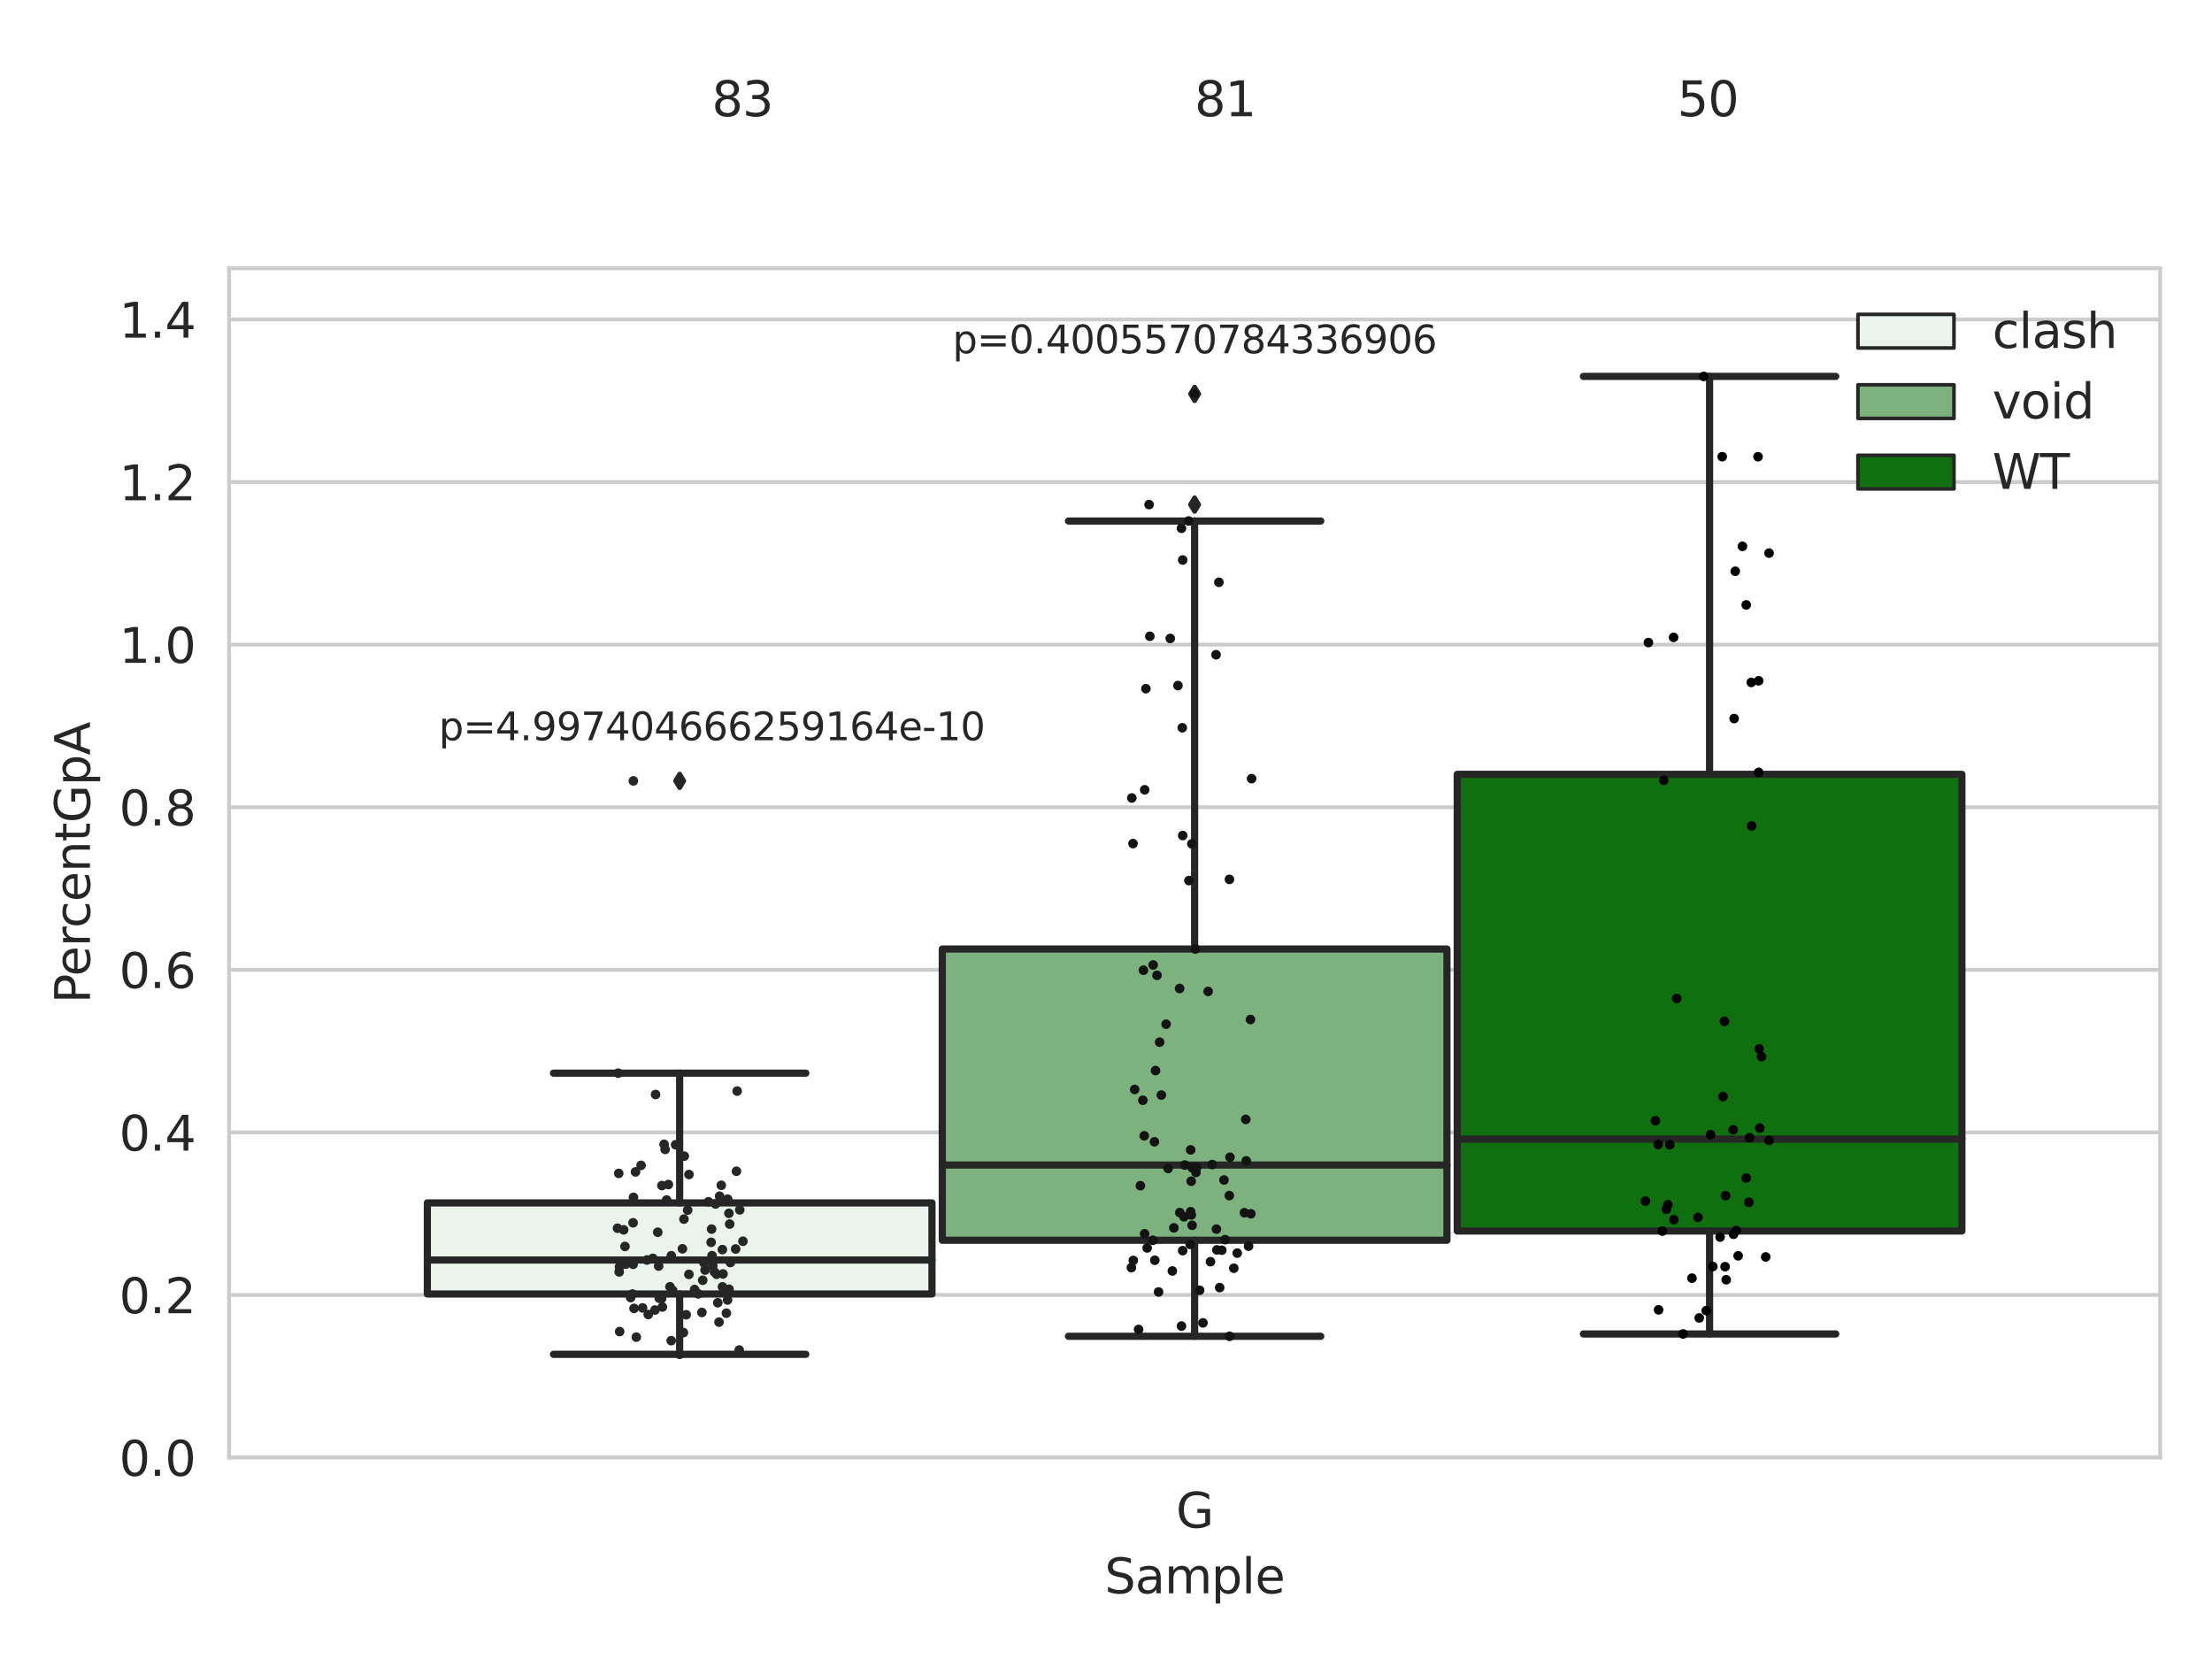 <?xml version="1.0" encoding="utf-8" standalone="no"?>
<!DOCTYPE svg PUBLIC "-//W3C//DTD SVG 1.1//EN"
  "http://www.w3.org/Graphics/SVG/1.1/DTD/svg11.dtd">
<svg xmlns:xlink="http://www.w3.org/1999/xlink" width="460.8pt" height="345.6pt" viewBox="0 0 460.8 345.6" xmlns="http://www.w3.org/2000/svg" version="1.1">
 <defs>
  <style type="text/css">*{stroke-linejoin: round; stroke-linecap: butt}</style>
 </defs>
 <g id="figure_1">
  <g id="patch_1">
   <path d="M 0 345.6 
L 460.8 345.6 
L 460.8 0 
L 0 0 
z
" style="fill: #ffffff"/>
  </g>
  <g id="axes_1">
   <g id="patch_2">
    <path d="M 47.72 303.64 
L 450 303.64 
L 450 55.89 
L 47.72 55.89 
z
" style="fill: #ffffff"/>
   </g>
   <g id="matplotlib.axis_1">
    <g id="xtick_1">
     <g id="text_1">
      <!-- G -->
      <g style="fill: #262626" transform="translate(244.986 318.238)scale(0.1 -0.1)">
       <defs>
        <path id="DejaVuSans-47" d="M 3809 666 
L 3809 1919 
L 2778 1919 
L 2778 2438 
L 4434 2438 
L 4434 434 
Q 4069 175 3628 42 
Q 3188 -91 2688 -91 
Q 1594 -91 976 548 
Q 359 1188 359 2328 
Q 359 3472 976 4111 
Q 1594 4750 2688 4750 
Q 3144 4750 3555 4637 
Q 3966 4525 4313 4306 
L 4313 3634 
Q 3963 3931 3569 4081 
Q 3175 4231 2741 4231 
Q 1884 4231 1454 3753 
Q 1025 3275 1025 2328 
Q 1025 1384 1454 906 
Q 1884 428 2741 428 
Q 3075 428 3337 486 
Q 3600 544 3809 666 
z
" transform="scale(0.016)"/>
       </defs>
       <use xlink:href="#DejaVuSans-47"/>
      </g>
     </g>
    </g>
    <g id="text_2">
     <!-- Sample -->
     <g style="fill: #262626" transform="translate(230.112 331.917)scale(0.1 -0.1)">
      <defs>
       <path id="DejaVuSans-53" d="M 3425 4513 
L 3425 3897 
Q 3066 4069 2747 4153 
Q 2428 4238 2131 4238 
Q 1616 4238 1336 4038 
Q 1056 3838 1056 3469 
Q 1056 3159 1242 3001 
Q 1428 2844 1947 2747 
L 2328 2669 
Q 3034 2534 3370 2195 
Q 3706 1856 3706 1288 
Q 3706 609 3251 259 
Q 2797 -91 1919 -91 
Q 1588 -91 1214 -16 
Q 841 59 441 206 
L 441 856 
Q 825 641 1194 531 
Q 1563 422 1919 422 
Q 2459 422 2753 634 
Q 3047 847 3047 1241 
Q 3047 1584 2836 1778 
Q 2625 1972 2144 2069 
L 1759 2144 
Q 1053 2284 737 2584 
Q 422 2884 422 3419 
Q 422 4038 858 4394 
Q 1294 4750 2059 4750 
Q 2388 4750 2728 4690 
Q 3069 4631 3425 4513 
z
" transform="scale(0.016)"/>
       <path id="DejaVuSans-61" d="M 2194 1759 
Q 1497 1759 1228 1600 
Q 959 1441 959 1056 
Q 959 750 1161 570 
Q 1363 391 1709 391 
Q 2188 391 2477 730 
Q 2766 1069 2766 1631 
L 2766 1759 
L 2194 1759 
z
M 3341 1997 
L 3341 0 
L 2766 0 
L 2766 531 
Q 2569 213 2275 61 
Q 1981 -91 1556 -91 
Q 1019 -91 701 211 
Q 384 513 384 1019 
Q 384 1609 779 1909 
Q 1175 2209 1959 2209 
L 2766 2209 
L 2766 2266 
Q 2766 2663 2505 2880 
Q 2244 3097 1772 3097 
Q 1472 3097 1187 3025 
Q 903 2953 641 2809 
L 641 3341 
Q 956 3463 1253 3523 
Q 1550 3584 1831 3584 
Q 2591 3584 2966 3190 
Q 3341 2797 3341 1997 
z
" transform="scale(0.016)"/>
       <path id="DejaVuSans-6d" d="M 3328 2828 
Q 3544 3216 3844 3400 
Q 4144 3584 4550 3584 
Q 5097 3584 5394 3201 
Q 5691 2819 5691 2113 
L 5691 0 
L 5113 0 
L 5113 2094 
Q 5113 2597 4934 2840 
Q 4756 3084 4391 3084 
Q 3944 3084 3684 2787 
Q 3425 2491 3425 1978 
L 3425 0 
L 2847 0 
L 2847 2094 
Q 2847 2600 2669 2842 
Q 2491 3084 2119 3084 
Q 1678 3084 1418 2786 
Q 1159 2488 1159 1978 
L 1159 0 
L 581 0 
L 581 3500 
L 1159 3500 
L 1159 2956 
Q 1356 3278 1631 3431 
Q 1906 3584 2284 3584 
Q 2666 3584 2933 3390 
Q 3200 3197 3328 2828 
z
" transform="scale(0.016)"/>
       <path id="DejaVuSans-70" d="M 1159 525 
L 1159 -1331 
L 581 -1331 
L 581 3500 
L 1159 3500 
L 1159 2969 
Q 1341 3281 1617 3432 
Q 1894 3584 2278 3584 
Q 2916 3584 3314 3078 
Q 3713 2572 3713 1747 
Q 3713 922 3314 415 
Q 2916 -91 2278 -91 
Q 1894 -91 1617 61 
Q 1341 213 1159 525 
z
M 3116 1747 
Q 3116 2381 2855 2742 
Q 2594 3103 2138 3103 
Q 1681 3103 1420 2742 
Q 1159 2381 1159 1747 
Q 1159 1113 1420 752 
Q 1681 391 2138 391 
Q 2594 391 2855 752 
Q 3116 1113 3116 1747 
z
" transform="scale(0.016)"/>
       <path id="DejaVuSans-6c" d="M 603 4863 
L 1178 4863 
L 1178 0 
L 603 0 
L 603 4863 
z
" transform="scale(0.016)"/>
       <path id="DejaVuSans-65" d="M 3597 1894 
L 3597 1613 
L 953 1613 
Q 991 1019 1311 708 
Q 1631 397 2203 397 
Q 2534 397 2845 478 
Q 3156 559 3463 722 
L 3463 178 
Q 3153 47 2828 -22 
Q 2503 -91 2169 -91 
Q 1331 -91 842 396 
Q 353 884 353 1716 
Q 353 2575 817 3079 
Q 1281 3584 2069 3584 
Q 2775 3584 3186 3129 
Q 3597 2675 3597 1894 
z
M 3022 2063 
Q 3016 2534 2758 2815 
Q 2500 3097 2075 3097 
Q 1594 3097 1305 2825 
Q 1016 2553 972 2059 
L 3022 2063 
z
" transform="scale(0.016)"/>
      </defs>
      <use xlink:href="#DejaVuSans-53"/>
      <use xlink:href="#DejaVuSans-61" x="63.477"/>
      <use xlink:href="#DejaVuSans-6d" x="124.756"/>
      <use xlink:href="#DejaVuSans-70" x="222.168"/>
      <use xlink:href="#DejaVuSans-6c" x="285.645"/>
      <use xlink:href="#DejaVuSans-65" x="313.428"/>
     </g>
    </g>
   </g>
   <g id="matplotlib.axis_2">
    <g id="ytick_1">
     <g id="line2d_1">
      <path d="M 47.72 303.64 
L 450 303.64 
" clip-path="url(#pc6d35a5e98)" style="fill: none; stroke: #cccccc; stroke-width: 0.8; stroke-linecap: round"/>
     </g>
     <g id="text_3">
      <!-- 0.0 -->
      <g style="fill: #262626" transform="translate(24.817 307.439)scale(0.1 -0.1)">
       <defs>
        <path id="DejaVuSans-30" d="M 2034 4250 
Q 1547 4250 1301 3770 
Q 1056 3291 1056 2328 
Q 1056 1369 1301 889 
Q 1547 409 2034 409 
Q 2525 409 2770 889 
Q 3016 1369 3016 2328 
Q 3016 3291 2770 3770 
Q 2525 4250 2034 4250 
z
M 2034 4750 
Q 2819 4750 3233 4129 
Q 3647 3509 3647 2328 
Q 3647 1150 3233 529 
Q 2819 -91 2034 -91 
Q 1250 -91 836 529 
Q 422 1150 422 2328 
Q 422 3509 836 4129 
Q 1250 4750 2034 4750 
z
" transform="scale(0.016)"/>
        <path id="DejaVuSans-2e" d="M 684 794 
L 1344 794 
L 1344 0 
L 684 0 
L 684 794 
z
" transform="scale(0.016)"/>
       </defs>
       <use xlink:href="#DejaVuSans-30"/>
       <use xlink:href="#DejaVuSans-2e" x="63.623"/>
       <use xlink:href="#DejaVuSans-30" x="95.41"/>
      </g>
     </g>
    </g>
    <g id="ytick_2">
     <g id="line2d_2">
      <path d="M 47.72 269.769 
L 450 269.769 
" clip-path="url(#pc6d35a5e98)" style="fill: none; stroke: #cccccc; stroke-width: 0.8; stroke-linecap: round"/>
     </g>
     <g id="text_4">
      <!-- 0.2 -->
      <g style="fill: #262626" transform="translate(24.817 273.568)scale(0.1 -0.1)">
       <defs>
        <path id="DejaVuSans-32" d="M 1228 531 
L 3431 531 
L 3431 0 
L 469 0 
L 469 531 
Q 828 903 1448 1529 
Q 2069 2156 2228 2338 
Q 2531 2678 2651 2914 
Q 2772 3150 2772 3378 
Q 2772 3750 2511 3984 
Q 2250 4219 1831 4219 
Q 1534 4219 1204 4116 
Q 875 4013 500 3803 
L 500 4441 
Q 881 4594 1212 4672 
Q 1544 4750 1819 4750 
Q 2544 4750 2975 4387 
Q 3406 4025 3406 3419 
Q 3406 3131 3298 2873 
Q 3191 2616 2906 2266 
Q 2828 2175 2409 1742 
Q 1991 1309 1228 531 
z
" transform="scale(0.016)"/>
       </defs>
       <use xlink:href="#DejaVuSans-30"/>
       <use xlink:href="#DejaVuSans-2e" x="63.623"/>
       <use xlink:href="#DejaVuSans-32" x="95.41"/>
      </g>
     </g>
    </g>
    <g id="ytick_3">
     <g id="line2d_3">
      <path d="M 47.72 235.898 
L 450 235.898 
" clip-path="url(#pc6d35a5e98)" style="fill: none; stroke: #cccccc; stroke-width: 0.8; stroke-linecap: round"/>
     </g>
     <g id="text_5">
      <!-- 0.4 -->
      <g style="fill: #262626" transform="translate(24.817 239.697)scale(0.1 -0.1)">
       <defs>
        <path id="DejaVuSans-34" d="M 2419 4116 
L 825 1625 
L 2419 1625 
L 2419 4116 
z
M 2253 4666 
L 3047 4666 
L 3047 1625 
L 3713 1625 
L 3713 1100 
L 3047 1100 
L 3047 0 
L 2419 0 
L 2419 1100 
L 313 1100 
L 313 1709 
L 2253 4666 
z
" transform="scale(0.016)"/>
       </defs>
       <use xlink:href="#DejaVuSans-30"/>
       <use xlink:href="#DejaVuSans-2e" x="63.623"/>
       <use xlink:href="#DejaVuSans-34" x="95.41"/>
      </g>
     </g>
    </g>
    <g id="ytick_4">
     <g id="line2d_4">
      <path d="M 47.72 202.026 
L 450 202.026 
" clip-path="url(#pc6d35a5e98)" style="fill: none; stroke: #cccccc; stroke-width: 0.8; stroke-linecap: round"/>
     </g>
     <g id="text_6">
      <!-- 0.6 -->
      <g style="fill: #262626" transform="translate(24.817 205.826)scale(0.1 -0.1)">
       <defs>
        <path id="DejaVuSans-36" d="M 2113 2584 
Q 1688 2584 1439 2293 
Q 1191 2003 1191 1497 
Q 1191 994 1439 701 
Q 1688 409 2113 409 
Q 2538 409 2786 701 
Q 3034 994 3034 1497 
Q 3034 2003 2786 2293 
Q 2538 2584 2113 2584 
z
M 3366 4563 
L 3366 3988 
Q 3128 4100 2886 4159 
Q 2644 4219 2406 4219 
Q 1781 4219 1451 3797 
Q 1122 3375 1075 2522 
Q 1259 2794 1537 2939 
Q 1816 3084 2150 3084 
Q 2853 3084 3261 2657 
Q 3669 2231 3669 1497 
Q 3669 778 3244 343 
Q 2819 -91 2113 -91 
Q 1303 -91 875 529 
Q 447 1150 447 2328 
Q 447 3434 972 4092 
Q 1497 4750 2381 4750 
Q 2619 4750 2861 4703 
Q 3103 4656 3366 4563 
z
" transform="scale(0.016)"/>
       </defs>
       <use xlink:href="#DejaVuSans-30"/>
       <use xlink:href="#DejaVuSans-2e" x="63.623"/>
       <use xlink:href="#DejaVuSans-36" x="95.41"/>
      </g>
     </g>
    </g>
    <g id="ytick_5">
     <g id="line2d_5">
      <path d="M 47.72 168.155 
L 450 168.155 
" clip-path="url(#pc6d35a5e98)" style="fill: none; stroke: #cccccc; stroke-width: 0.8; stroke-linecap: round"/>
     </g>
     <g id="text_7">
      <!-- 0.8 -->
      <g style="fill: #262626" transform="translate(24.817 171.954)scale(0.1 -0.1)">
       <defs>
        <path id="DejaVuSans-38" d="M 2034 2216 
Q 1584 2216 1326 1975 
Q 1069 1734 1069 1313 
Q 1069 891 1326 650 
Q 1584 409 2034 409 
Q 2484 409 2743 651 
Q 3003 894 3003 1313 
Q 3003 1734 2745 1975 
Q 2488 2216 2034 2216 
z
M 1403 2484 
Q 997 2584 770 2862 
Q 544 3141 544 3541 
Q 544 4100 942 4425 
Q 1341 4750 2034 4750 
Q 2731 4750 3128 4425 
Q 3525 4100 3525 3541 
Q 3525 3141 3298 2862 
Q 3072 2584 2669 2484 
Q 3125 2378 3379 2068 
Q 3634 1759 3634 1313 
Q 3634 634 3220 271 
Q 2806 -91 2034 -91 
Q 1263 -91 848 271 
Q 434 634 434 1313 
Q 434 1759 690 2068 
Q 947 2378 1403 2484 
z
M 1172 3481 
Q 1172 3119 1398 2916 
Q 1625 2713 2034 2713 
Q 2441 2713 2670 2916 
Q 2900 3119 2900 3481 
Q 2900 3844 2670 4047 
Q 2441 4250 2034 4250 
Q 1625 4250 1398 4047 
Q 1172 3844 1172 3481 
z
" transform="scale(0.016)"/>
       </defs>
       <use xlink:href="#DejaVuSans-30"/>
       <use xlink:href="#DejaVuSans-2e" x="63.623"/>
       <use xlink:href="#DejaVuSans-38" x="95.41"/>
      </g>
     </g>
    </g>
    <g id="ytick_6">
     <g id="line2d_6">
      <path d="M 47.72 134.284 
L 450 134.284 
" clip-path="url(#pc6d35a5e98)" style="fill: none; stroke: #cccccc; stroke-width: 0.8; stroke-linecap: round"/>
     </g>
     <g id="text_8">
      <!-- 1.0 -->
      <g style="fill: #262626" transform="translate(24.817 138.083)scale(0.1 -0.1)">
       <defs>
        <path id="DejaVuSans-31" d="M 794 531 
L 1825 531 
L 1825 4091 
L 703 3866 
L 703 4441 
L 1819 4666 
L 2450 4666 
L 2450 531 
L 3481 531 
L 3481 0 
L 794 0 
L 794 531 
z
" transform="scale(0.016)"/>
       </defs>
       <use xlink:href="#DejaVuSans-31"/>
       <use xlink:href="#DejaVuSans-2e" x="63.623"/>
       <use xlink:href="#DejaVuSans-30" x="95.41"/>
      </g>
     </g>
    </g>
    <g id="ytick_7">
     <g id="line2d_7">
      <path d="M 47.72 100.413 
L 450 100.413 
" clip-path="url(#pc6d35a5e98)" style="fill: none; stroke: #cccccc; stroke-width: 0.8; stroke-linecap: round"/>
     </g>
     <g id="text_9">
      <!-- 1.2 -->
      <g style="fill: #262626" transform="translate(24.817 104.212)scale(0.1 -0.1)">
       <use xlink:href="#DejaVuSans-31"/>
       <use xlink:href="#DejaVuSans-2e" x="63.623"/>
       <use xlink:href="#DejaVuSans-32" x="95.41"/>
      </g>
     </g>
    </g>
    <g id="ytick_8">
     <g id="line2d_8">
      <path d="M 47.72 66.542 
L 450 66.542 
" clip-path="url(#pc6d35a5e98)" style="fill: none; stroke: #cccccc; stroke-width: 0.8; stroke-linecap: round"/>
     </g>
     <g id="text_10">
      <!-- 1.4 -->
      <g style="fill: #262626" transform="translate(24.817 70.341)scale(0.1 -0.1)">
       <use xlink:href="#DejaVuSans-31"/>
       <use xlink:href="#DejaVuSans-2e" x="63.623"/>
       <use xlink:href="#DejaVuSans-34" x="95.41"/>
      </g>
     </g>
    </g>
    <g id="text_11">
     <!-- PercentGpA -->
     <g style="fill: #262626" transform="translate(18.737 209.041)rotate(-90)scale(0.1 -0.1)">
      <defs>
       <path id="DejaVuSans-50" d="M 1259 4147 
L 1259 2394 
L 2053 2394 
Q 2494 2394 2734 2622 
Q 2975 2850 2975 3272 
Q 2975 3691 2734 3919 
Q 2494 4147 2053 4147 
L 1259 4147 
z
M 628 4666 
L 2053 4666 
Q 2838 4666 3239 4311 
Q 3641 3956 3641 3272 
Q 3641 2581 3239 2228 
Q 2838 1875 2053 1875 
L 1259 1875 
L 1259 0 
L 628 0 
L 628 4666 
z
" transform="scale(0.016)"/>
       <path id="DejaVuSans-72" d="M 2631 2963 
Q 2534 3019 2420 3045 
Q 2306 3072 2169 3072 
Q 1681 3072 1420 2755 
Q 1159 2438 1159 1844 
L 1159 0 
L 581 0 
L 581 3500 
L 1159 3500 
L 1159 2956 
Q 1341 3275 1631 3429 
Q 1922 3584 2338 3584 
Q 2397 3584 2469 3576 
Q 2541 3569 2628 3553 
L 2631 2963 
z
" transform="scale(0.016)"/>
       <path id="DejaVuSans-63" d="M 3122 3366 
L 3122 2828 
Q 2878 2963 2633 3030 
Q 2388 3097 2138 3097 
Q 1578 3097 1268 2742 
Q 959 2388 959 1747 
Q 959 1106 1268 751 
Q 1578 397 2138 397 
Q 2388 397 2633 464 
Q 2878 531 3122 666 
L 3122 134 
Q 2881 22 2623 -34 
Q 2366 -91 2075 -91 
Q 1284 -91 818 406 
Q 353 903 353 1747 
Q 353 2603 823 3093 
Q 1294 3584 2113 3584 
Q 2378 3584 2631 3529 
Q 2884 3475 3122 3366 
z
" transform="scale(0.016)"/>
       <path id="DejaVuSans-6e" d="M 3513 2113 
L 3513 0 
L 2938 0 
L 2938 2094 
Q 2938 2591 2744 2837 
Q 2550 3084 2163 3084 
Q 1697 3084 1428 2787 
Q 1159 2491 1159 1978 
L 1159 0 
L 581 0 
L 581 3500 
L 1159 3500 
L 1159 2956 
Q 1366 3272 1645 3428 
Q 1925 3584 2291 3584 
Q 2894 3584 3203 3211 
Q 3513 2838 3513 2113 
z
" transform="scale(0.016)"/>
       <path id="DejaVuSans-74" d="M 1172 4494 
L 1172 3500 
L 2356 3500 
L 2356 3053 
L 1172 3053 
L 1172 1153 
Q 1172 725 1289 603 
Q 1406 481 1766 481 
L 2356 481 
L 2356 0 
L 1766 0 
Q 1100 0 847 248 
Q 594 497 594 1153 
L 594 3053 
L 172 3053 
L 172 3500 
L 594 3500 
L 594 4494 
L 1172 4494 
z
" transform="scale(0.016)"/>
       <path id="DejaVuSans-41" d="M 2188 4044 
L 1331 1722 
L 3047 1722 
L 2188 4044 
z
M 1831 4666 
L 2547 4666 
L 4325 0 
L 3669 0 
L 3244 1197 
L 1141 1197 
L 716 0 
L 50 0 
L 1831 4666 
z
" transform="scale(0.016)"/>
      </defs>
      <use xlink:href="#DejaVuSans-50"/>
      <use xlink:href="#DejaVuSans-65" x="56.678"/>
      <use xlink:href="#DejaVuSans-72" x="118.201"/>
      <use xlink:href="#DejaVuSans-63" x="157.064"/>
      <use xlink:href="#DejaVuSans-65" x="212.045"/>
      <use xlink:href="#DejaVuSans-6e" x="273.568"/>
      <use xlink:href="#DejaVuSans-74" x="336.947"/>
      <use xlink:href="#DejaVuSans-47" x="376.156"/>
      <use xlink:href="#DejaVuSans-70" x="453.646"/>
      <use xlink:href="#DejaVuSans-41" x="517.123"/>
     </g>
    </g>
   </g>
   <g id="patch_3">
    <path d="M 89.021 269.557 
L 194.15 269.557 
L 194.15 250.584 
L 89.021 250.584 
L 89.021 269.557 
z
" clip-path="url(#pc6d35a5e98)" style="fill: #ecf2ec; stroke: #262626; stroke-width: 1.5; stroke-linejoin: miter"/>
   </g>
   <g id="patch_4">
    <path d="M 196.295 258.368 
L 301.425 258.368 
L 301.425 197.696 
L 196.295 197.696 
L 196.295 258.368 
z
" clip-path="url(#pc6d35a5e98)" style="fill: #7db17d; stroke: #262626; stroke-width: 1.5; stroke-linejoin: miter"/>
   </g>
   <g id="patch_5">
    <path d="M 303.57 256.437 
L 408.699 256.437 
L 408.699 161.309 
L 303.57 161.309 
L 303.57 256.437 
z
" clip-path="url(#pc6d35a5e98)" style="fill: #107010; stroke: #262626; stroke-width: 1.5; stroke-linejoin: miter"/>
   </g>
   <g id="patch_6">
    <path d="M 248.86 303.64 
L 248.86 303.64 
L 248.86 303.64 
L 248.86 303.64 
z
" clip-path="url(#pc6d35a5e98)" style="fill: #ecf2ec; stroke: #262626; stroke-width: 0.75; stroke-linejoin: miter"/>
   </g>
   <g id="patch_7">
    <path d="M 248.86 303.64 
L 248.86 303.64 
L 248.86 303.64 
L 248.86 303.64 
z
" clip-path="url(#pc6d35a5e98)" style="fill: #7db17d; stroke: #262626; stroke-width: 0.75; stroke-linejoin: miter"/>
   </g>
   <g id="patch_8">
    <path d="M 248.86 303.64 
L 248.86 303.64 
L 248.86 303.64 
L 248.86 303.64 
z
" clip-path="url(#pc6d35a5e98)" style="fill: #107010; stroke: #262626; stroke-width: 0.75; stroke-linejoin: miter"/>
   </g>
   <g id="PathCollection_1"/>
   <g id="PathCollection_2"/>
   <g id="PathCollection_3"/>
   <g id="line2d_9">
    <path d="M 141.585 269.557 
L 141.585 282.127 
" clip-path="url(#pc6d35a5e98)" style="fill: none; stroke: #262626; stroke-width: 1.5; stroke-linecap: round"/>
   </g>
   <g id="line2d_10">
    <path d="M 141.585 250.584 
L 141.585 223.558 
" clip-path="url(#pc6d35a5e98)" style="fill: none; stroke: #262626; stroke-width: 1.5; stroke-linecap: round"/>
   </g>
   <g id="line2d_11">
    <path d="M 115.303 282.127 
L 167.868 282.127 
" clip-path="url(#pc6d35a5e98)" style="fill: none; stroke: #262626; stroke-width: 1.5; stroke-linecap: round"/>
   </g>
   <g id="line2d_12">
    <path d="M 115.303 223.558 
L 167.868 223.558 
" clip-path="url(#pc6d35a5e98)" style="fill: none; stroke: #262626; stroke-width: 1.5; stroke-linecap: round"/>
   </g>
   <g id="line2d_13">
    <defs>
     <path id="mbc291c7427" d="M -0 1.414 
L 0.849 0 
L 0 -1.414 
L -0.849 -0 
z
" style="stroke: #262626; stroke-linejoin: miter"/>
    </defs>
    <g clip-path="url(#pc6d35a5e98)">
     <use xlink:href="#mbc291c7427" x="141.585" y="162.674" style="fill: #262626; stroke: #262626; stroke-linejoin: miter"/>
    </g>
   </g>
   <g id="line2d_14">
    <path d="M 248.86 258.368 
L 248.86 278.371 
" clip-path="url(#pc6d35a5e98)" style="fill: none; stroke: #262626; stroke-width: 1.5; stroke-linecap: round"/>
   </g>
   <g id="line2d_15">
    <path d="M 248.86 197.696 
L 248.86 108.535 
" clip-path="url(#pc6d35a5e98)" style="fill: none; stroke: #262626; stroke-width: 1.5; stroke-linecap: round"/>
   </g>
   <g id="line2d_16">
    <path d="M 222.578 278.371 
L 275.142 278.371 
" clip-path="url(#pc6d35a5e98)" style="fill: none; stroke: #262626; stroke-width: 1.5; stroke-linecap: round"/>
   </g>
   <g id="line2d_17">
    <path d="M 222.578 108.535 
L 275.142 108.535 
" clip-path="url(#pc6d35a5e98)" style="fill: none; stroke: #262626; stroke-width: 1.5; stroke-linecap: round"/>
   </g>
   <g id="line2d_18">
    <g clip-path="url(#pc6d35a5e98)">
     <use xlink:href="#mbc291c7427" x="248.86" y="105.116" style="fill: #262626; stroke: #262626; stroke-linejoin: miter"/>
     <use xlink:href="#mbc291c7427" x="248.86" y="82.057" style="fill: #262626; stroke: #262626; stroke-linejoin: miter"/>
    </g>
   </g>
   <g id="line2d_19">
    <path d="M 356.135 256.437 
L 356.135 277.888 
" clip-path="url(#pc6d35a5e98)" style="fill: none; stroke: #262626; stroke-width: 1.5; stroke-linecap: round"/>
   </g>
   <g id="line2d_20">
    <path d="M 356.135 161.309 
L 356.135 78.412 
" clip-path="url(#pc6d35a5e98)" style="fill: none; stroke: #262626; stroke-width: 1.5; stroke-linecap: round"/>
   </g>
   <g id="line2d_21">
    <path d="M 329.852 277.888 
L 382.417 277.888 
" clip-path="url(#pc6d35a5e98)" style="fill: none; stroke: #262626; stroke-width: 1.5; stroke-linecap: round"/>
   </g>
   <g id="line2d_22">
    <path d="M 329.852 78.412 
L 382.417 78.412 
" clip-path="url(#pc6d35a5e98)" style="fill: none; stroke: #262626; stroke-width: 1.5; stroke-linecap: round"/>
   </g>
   <g id="line2d_23"/>
   <g id="line2d_24">
    <path d="M 89.021 262.479 
L 194.15 262.479 
" clip-path="url(#pc6d35a5e98)" style="fill: none; stroke: #262626; stroke-width: 1.5; stroke-linecap: round"/>
   </g>
   <g id="line2d_25">
    <path d="M 196.295 242.7 
L 301.425 242.7 
" clip-path="url(#pc6d35a5e98)" style="fill: none; stroke: #262626; stroke-width: 1.5; stroke-linecap: round"/>
   </g>
   <g id="line2d_26">
    <path d="M 303.57 237.291 
L 408.699 237.291 
" clip-path="url(#pc6d35a5e98)" style="fill: none; stroke: #262626; stroke-width: 1.5; stroke-linecap: round"/>
   </g>
   <g id="patch_9">
    <path d="M 47.72 303.64 
L 47.72 55.89 
" style="fill: none; stroke: #cccccc; stroke-width: 0.8; stroke-linejoin: miter; stroke-linecap: square"/>
   </g>
   <g id="patch_10">
    <path d="M 450 303.64 
L 450 55.89 
" style="fill: none; stroke: #cccccc; stroke-width: 0.8; stroke-linejoin: miter; stroke-linecap: square"/>
   </g>
   <g id="patch_11">
    <path d="M 47.72 303.64 
L 450 303.64 
" style="fill: none; stroke: #cccccc; stroke-width: 0.8; stroke-linejoin: miter; stroke-linecap: square"/>
   </g>
   <g id="patch_12">
    <path d="M 47.72 55.89 
L 450 55.89 
" style="fill: none; stroke: #cccccc; stroke-width: 0.8; stroke-linejoin: miter; stroke-linecap: square"/>
   </g>
   <g id="PathCollection_4">
    <defs>
     <path id="C0_0_833b73f343" d="M 0 1 
C 0.265 1 0.52 0.895 0.707 0.707 
C 0.895 0.52 1 0.265 1 -0 
C 1 -0.265 0.895 -0.52 0.707 -0.707 
C 0.52 -0.895 0.265 -1 0 -1 
C -0.265 -1 -0.52 -0.895 -0.707 -0.707 
C -0.895 -0.52 -1 -0.265 -1 0 
C -1 0.265 -0.895 0.52 -0.707 0.707 
C -0.52 0.895 -0.265 1 0 1 
z
"/>
    </defs>
    <g clip-path="url(#pc6d35a5e98)">
     <use xlink:href="#C0_0_833b73f343" x="154.101" y="252.037" style="fill: #262626"/>
    </g>
    <g clip-path="url(#pc6d35a5e98)">
     <use xlink:href="#C0_0_833b73f343" x="149.904" y="249.193" style="fill: #262626"/>
    </g>
    <g clip-path="url(#pc6d35a5e98)">
     <use xlink:href="#C0_0_833b73f343" x="137.991" y="272.271" style="fill: #262626"/>
    </g>
    <g clip-path="url(#pc6d35a5e98)">
     <use xlink:href="#C0_0_833b73f343" x="134.776" y="262.479" style="fill: #262626"/>
    </g>
    <g clip-path="url(#pc6d35a5e98)">
     <use xlink:href="#C0_0_833b73f343" x="149.065" y="250.813" style="fill: #262626"/>
    </g>
    <g clip-path="url(#pc6d35a5e98)">
     <use xlink:href="#C0_0_833b73f343" x="131.884" y="254.729" style="fill: #262626"/>
    </g>
    <g clip-path="url(#pc6d35a5e98)">
     <use xlink:href="#C0_0_833b73f343" x="148.331" y="261.579" style="fill: #262626"/>
    </g>
    <g clip-path="url(#pc6d35a5e98)">
     <use xlink:href="#C0_0_833b73f343" x="145.446" y="269.541" style="fill: #262626"/>
    </g>
    <g clip-path="url(#pc6d35a5e98)">
     <use xlink:href="#C0_0_833b73f343" x="128.987" y="264.962" style="fill: #262626"/>
    </g>
    <g clip-path="url(#pc6d35a5e98)">
     <use xlink:href="#C0_0_833b73f343" x="130.193" y="259.653" style="fill: #262626"/>
    </g>
    <g clip-path="url(#pc6d35a5e98)">
     <use xlink:href="#C0_0_833b73f343" x="150.502" y="268.078" style="fill: #262626"/>
    </g>
    <g clip-path="url(#pc6d35a5e98)">
     <use xlink:href="#C0_0_833b73f343" x="131.941" y="162.674" style="fill: #262626"/>
    </g>
    <g clip-path="url(#pc6d35a5e98)">
     <use xlink:href="#C0_0_833b73f343" x="132.083" y="272.565" style="fill: #262626"/>
    </g>
    <g clip-path="url(#pc6d35a5e98)">
     <use xlink:href="#C0_0_833b73f343" x="153.414" y="243.995" style="fill: #262626"/>
    </g>
    <g clip-path="url(#pc6d35a5e98)">
     <use xlink:href="#C0_0_833b73f343" x="151.561" y="270.81" style="fill: #262626"/>
    </g>
    <g clip-path="url(#pc6d35a5e98)">
     <use xlink:href="#C0_0_833b73f343" x="133.86" y="272.462" style="fill: #262626"/>
    </g>
    <g clip-path="url(#pc6d35a5e98)">
     <use xlink:href="#C0_0_833b73f343" x="138.345" y="238.376" style="fill: #262626"/>
    </g>
    <g clip-path="url(#pc6d35a5e98)">
     <use xlink:href="#C0_0_833b73f343" x="139.238" y="246.761" style="fill: #262626"/>
    </g>
    <g clip-path="url(#pc6d35a5e98)">
     <use xlink:href="#C0_0_833b73f343" x="146.874" y="264.576" style="fill: #262626"/>
    </g>
    <g clip-path="url(#pc6d35a5e98)">
     <use xlink:href="#C0_0_833b73f343" x="152.153" y="263.01" style="fill: #262626"/>
    </g>
    <g clip-path="url(#pc6d35a5e98)">
     <use xlink:href="#C0_0_833b73f343" x="132.386" y="244.127" style="fill: #262626"/>
    </g>
    <g clip-path="url(#pc6d35a5e98)">
     <use xlink:href="#C0_0_833b73f343" x="154.765" y="258.573" style="fill: #262626"/>
    </g>
    <g clip-path="url(#pc6d35a5e98)">
     <use xlink:href="#C0_0_833b73f343" x="137.024" y="256.699" style="fill: #262626"/>
    </g>
    <g clip-path="url(#pc6d35a5e98)">
     <use xlink:href="#C0_0_833b73f343" x="153.997" y="281.239" style="fill: #262626"/>
    </g>
    <g clip-path="url(#pc6d35a5e98)">
     <use xlink:href="#C0_0_833b73f343" x="147.593" y="250.355" style="fill: #262626"/>
    </g>
    <g clip-path="url(#pc6d35a5e98)">
     <use xlink:href="#C0_0_833b73f343" x="137.884" y="246.978" style="fill: #262626"/>
    </g>
    <g clip-path="url(#pc6d35a5e98)">
     <use xlink:href="#C0_0_833b73f343" x="143.513" y="265.478" style="fill: #262626"/>
    </g>
    <g clip-path="url(#pc6d35a5e98)">
     <use xlink:href="#C0_0_833b73f343" x="149.53" y="271.385" style="fill: #262626"/>
    </g>
    <g clip-path="url(#pc6d35a5e98)">
     <use xlink:href="#C0_0_833b73f343" x="129.084" y="277.392" style="fill: #262626"/>
    </g>
    <g clip-path="url(#pc6d35a5e98)">
     <use xlink:href="#C0_0_833b73f343" x="142.479" y="253.962" style="fill: #262626"/>
    </g>
    <g clip-path="url(#pc6d35a5e98)">
     <use xlink:href="#C0_0_833b73f343" x="144.697" y="268.632" style="fill: #262626"/>
    </g>
    <g clip-path="url(#pc6d35a5e98)">
     <use xlink:href="#C0_0_833b73f343" x="151.85" y="252.757" style="fill: #262626"/>
    </g>
    <g clip-path="url(#pc6d35a5e98)">
     <use xlink:href="#C0_0_833b73f343" x="136.444" y="272.906" style="fill: #262626"/>
    </g>
    <g clip-path="url(#pc6d35a5e98)">
     <use xlink:href="#C0_0_833b73f343" x="143.527" y="244.674" style="fill: #262626"/>
    </g>
    <g clip-path="url(#pc6d35a5e98)">
     <use xlink:href="#C0_0_833b73f343" x="142.548" y="240.844" style="fill: #262626"/>
    </g>
    <g clip-path="url(#pc6d35a5e98)">
     <use xlink:href="#C0_0_833b73f343" x="131.894" y="263.381" style="fill: #262626"/>
    </g>
    <g clip-path="url(#pc6d35a5e98)">
     <use xlink:href="#C0_0_833b73f343" x="152.003" y="254.997" style="fill: #262626"/>
    </g>
    <g clip-path="url(#pc6d35a5e98)">
     <use xlink:href="#C0_0_833b73f343" x="151.869" y="268.57" style="fill: #262626"/>
    </g>
    <g clip-path="url(#pc6d35a5e98)">
     <use xlink:href="#C0_0_833b73f343" x="131.375" y="270.312" style="fill: #262626"/>
    </g>
    <g clip-path="url(#pc6d35a5e98)">
     <use xlink:href="#C0_0_833b73f343" x="136" y="262.139" style="fill: #262626"/>
    </g>
    <g clip-path="url(#pc6d35a5e98)">
     <use xlink:href="#C0_0_833b73f343" x="153.565" y="227.295" style="fill: #262626"/>
    </g>
    <g clip-path="url(#pc6d35a5e98)">
     <use xlink:href="#C0_0_833b73f343" x="130.342" y="263.343" style="fill: #262626"/>
    </g>
    <g clip-path="url(#pc6d35a5e98)">
     <use xlink:href="#C0_0_833b73f343" x="150.62" y="265.389" style="fill: #262626"/>
    </g>
    <g clip-path="url(#pc6d35a5e98)">
     <use xlink:href="#C0_0_833b73f343" x="128.889" y="244.442" style="fill: #262626"/>
    </g>
    <g clip-path="url(#pc6d35a5e98)">
     <use xlink:href="#C0_0_833b73f343" x="146.214" y="273.409" style="fill: #262626"/>
    </g>
    <g clip-path="url(#pc6d35a5e98)">
     <use xlink:href="#C0_0_833b73f343" x="146.39" y="266.702" style="fill: #262626"/>
    </g>
    <g clip-path="url(#pc6d35a5e98)">
     <use xlink:href="#C0_0_833b73f343" x="137.338" y="270.44" style="fill: #262626"/>
    </g>
    <g clip-path="url(#pc6d35a5e98)">
     <use xlink:href="#C0_0_833b73f343" x="148.83" y="264.963" style="fill: #262626"/>
    </g>
    <g clip-path="url(#pc6d35a5e98)">
     <use xlink:href="#C0_0_833b73f343" x="135.039" y="273.835" style="fill: #262626"/>
    </g>
    <g clip-path="url(#pc6d35a5e98)">
     <use xlink:href="#C0_0_833b73f343" x="141.582" y="282.127" style="fill: #262626"/>
    </g>
    <g clip-path="url(#pc6d35a5e98)">
     <use xlink:href="#C0_0_833b73f343" x="131.965" y="249.425" style="fill: #262626"/>
    </g>
    <g clip-path="url(#pc6d35a5e98)">
     <use xlink:href="#C0_0_833b73f343" x="139.824" y="279.282" style="fill: #262626"/>
    </g>
    <g clip-path="url(#pc6d35a5e98)">
     <use xlink:href="#C0_0_833b73f343" x="142.163" y="260.152" style="fill: #262626"/>
    </g>
    <g clip-path="url(#pc6d35a5e98)">
     <use xlink:href="#C0_0_833b73f343" x="140.737" y="238.481" style="fill: #262626"/>
    </g>
    <g clip-path="url(#pc6d35a5e98)">
     <use xlink:href="#C0_0_833b73f343" x="148.144" y="258.798" style="fill: #262626"/>
    </g>
    <g clip-path="url(#pc6d35a5e98)">
     <use xlink:href="#C0_0_833b73f343" x="148.48" y="263.703" style="fill: #262626"/>
    </g>
    <g clip-path="url(#pc6d35a5e98)">
     <use xlink:href="#C0_0_833b73f343" x="131.767" y="269.573" style="fill: #262626"/>
    </g>
    <g clip-path="url(#pc6d35a5e98)">
     <use xlink:href="#C0_0_833b73f343" x="128.776" y="223.558" style="fill: #262626"/>
    </g>
    <g clip-path="url(#pc6d35a5e98)">
     <use xlink:href="#C0_0_833b73f343" x="129.055" y="263.888" style="fill: #262626"/>
    </g>
    <g clip-path="url(#pc6d35a5e98)">
     <use xlink:href="#C0_0_833b73f343" x="132.556" y="278.545" style="fill: #262626"/>
    </g>
    <g clip-path="url(#pc6d35a5e98)">
     <use xlink:href="#C0_0_833b73f343" x="151.582" y="249.802" style="fill: #262626"/>
    </g>
    <g clip-path="url(#pc6d35a5e98)">
     <use xlink:href="#C0_0_833b73f343" x="142.367" y="277.603" style="fill: #262626"/>
    </g>
    <g clip-path="url(#pc6d35a5e98)">
     <use xlink:href="#C0_0_833b73f343" x="148.238" y="256.044" style="fill: #262626"/>
    </g>
    <g clip-path="url(#pc6d35a5e98)">
     <use xlink:href="#C0_0_833b73f343" x="129.922" y="256.201" style="fill: #262626"/>
    </g>
    <g clip-path="url(#pc6d35a5e98)">
     <use xlink:href="#C0_0_833b73f343" x="133.544" y="242.768" style="fill: #262626"/>
    </g>
    <g clip-path="url(#pc6d35a5e98)">
     <use xlink:href="#C0_0_833b73f343" x="136.568" y="228.001" style="fill: #262626"/>
    </g>
    <g clip-path="url(#pc6d35a5e98)">
     <use xlink:href="#C0_0_833b73f343" x="150.259" y="246.914" style="fill: #262626"/>
    </g>
    <g clip-path="url(#pc6d35a5e98)">
     <use xlink:href="#C0_0_833b73f343" x="149.286" y="265.457" style="fill: #262626"/>
    </g>
    <g clip-path="url(#pc6d35a5e98)">
     <use xlink:href="#C0_0_833b73f343" x="137.823" y="270.513" style="fill: #262626"/>
    </g>
    <g clip-path="url(#pc6d35a5e98)">
     <use xlink:href="#C0_0_833b73f343" x="151.317" y="273.559" style="fill: #262626"/>
    </g>
    <g clip-path="url(#pc6d35a5e98)">
     <use xlink:href="#C0_0_833b73f343" x="149.784" y="275.424" style="fill: #262626"/>
    </g>
    <g clip-path="url(#pc6d35a5e98)">
     <use xlink:href="#C0_0_833b73f343" x="139.562" y="268.06" style="fill: #262626"/>
    </g>
    <g clip-path="url(#pc6d35a5e98)">
     <use xlink:href="#C0_0_833b73f343" x="142.95" y="273.89" style="fill: #262626"/>
    </g>
    <g clip-path="url(#pc6d35a5e98)">
     <use xlink:href="#C0_0_833b73f343" x="150.487" y="260.313" style="fill: #262626"/>
    </g>
    <g clip-path="url(#pc6d35a5e98)">
     <use xlink:href="#C0_0_833b73f343" x="128.637" y="255.86" style="fill: #262626"/>
    </g>
    <g clip-path="url(#pc6d35a5e98)">
     <use xlink:href="#C0_0_833b73f343" x="153.246" y="260.184" style="fill: #262626"/>
    </g>
    <g clip-path="url(#pc6d35a5e98)">
     <use xlink:href="#C0_0_833b73f343" x="143.252" y="252.092" style="fill: #262626"/>
    </g>
    <g clip-path="url(#pc6d35a5e98)">
     <use xlink:href="#C0_0_833b73f343" x="138.868" y="249.984" style="fill: #262626"/>
    </g>
    <g clip-path="url(#pc6d35a5e98)">
     <use xlink:href="#C0_0_833b73f343" x="146.658" y="263.1" style="fill: #262626"/>
    </g>
    <g clip-path="url(#pc6d35a5e98)">
     <use xlink:href="#C0_0_833b73f343" x="140.135" y="268.83" style="fill: #262626"/>
    </g>
    <g clip-path="url(#pc6d35a5e98)">
     <use xlink:href="#C0_0_833b73f343" x="138.566" y="239.445" style="fill: #262626"/>
    </g>
    <g clip-path="url(#pc6d35a5e98)">
     <use xlink:href="#C0_0_833b73f343" x="137.208" y="263.748" style="fill: #262626"/>
    </g>
    <g clip-path="url(#pc6d35a5e98)">
     <use xlink:href="#C0_0_833b73f343" x="139.846" y="261.594" style="fill: #262626"/>
    </g>
   </g>
   <g id="PathCollection_5">
    <defs>
     <path id="C1_0_1557826ec5" d="M 0 1 
C 0.265 1 0.52 0.895 0.707 0.707 
C 0.895 0.52 1 0.265 1 -0 
C 1 -0.265 0.895 -0.52 0.707 -0.707 
C 0.52 -0.895 0.265 -1 0 -1 
C -0.265 -1 -0.52 -0.895 -0.707 -0.707 
C -0.895 -0.52 -1 -0.265 -1 0 
C -1 0.265 -0.895 0.52 -0.707 0.707 
C -0.52 0.895 -0.265 1 0 1 
z
"/>
    </defs>
    <g clip-path="url(#pc6d35a5e98)">
     <use xlink:href="#C1_0_1557826ec5" x="248.147" y="246.068" style="fill: #131313"/>
    </g>
    <g clip-path="url(#pc6d35a5e98)">
     <use xlink:href="#C1_0_1557826ec5" x="252.165" y="262.836" style="fill: #131313"/>
    </g>
    <g clip-path="url(#pc6d35a5e98)">
     <use xlink:href="#C1_0_1557826ec5" x="240.567" y="262.536" style="fill: #131313"/>
    </g>
    <g clip-path="url(#pc6d35a5e98)">
     <use xlink:href="#C1_0_1557826ec5" x="238.975" y="259.969" style="fill: #131313"/>
    </g>
    <g clip-path="url(#pc6d35a5e98)">
     <use xlink:href="#C1_0_1557826ec5" x="251.678" y="206.531" style="fill: #131313"/>
    </g>
    <g clip-path="url(#pc6d35a5e98)">
     <use xlink:href="#C1_0_1557826ec5" x="249.91" y="268.789" style="fill: #131313"/>
    </g>
    <g clip-path="url(#pc6d35a5e98)">
     <use xlink:href="#C1_0_1557826ec5" x="240.72" y="223.023" style="fill: #131313"/>
    </g>
    <g clip-path="url(#pc6d35a5e98)">
     <use xlink:href="#C1_0_1557826ec5" x="246.81" y="242.7" style="fill: #131313"/>
    </g>
    <g clip-path="url(#pc6d35a5e98)">
     <use xlink:href="#C1_0_1557826ec5" x="249.287" y="243.209" style="fill: #131313"/>
    </g>
    <g clip-path="url(#pc6d35a5e98)">
     <use xlink:href="#C1_0_1557826ec5" x="257.738" y="261.042" style="fill: #131313"/>
    </g>
    <g clip-path="url(#pc6d35a5e98)">
     <use xlink:href="#C1_0_1557826ec5" x="236.084" y="262.573" style="fill: #131313"/>
    </g>
    <g clip-path="url(#pc6d35a5e98)">
     <use xlink:href="#C1_0_1557826ec5" x="238.371" y="236.6" style="fill: #131313"/>
    </g>
    <g clip-path="url(#pc6d35a5e98)">
     <use xlink:href="#C1_0_1557826ec5" x="256.113" y="183.194" style="fill: #131313"/>
    </g>
    <g clip-path="url(#pc6d35a5e98)">
     <use xlink:href="#C1_0_1557826ec5" x="246.372" y="260.539" style="fill: #131313"/>
    </g>
    <g clip-path="url(#pc6d35a5e98)">
     <use xlink:href="#C1_0_1557826ec5" x="246.381" y="174.06" style="fill: #131313"/>
    </g>
    <g clip-path="url(#pc6d35a5e98)">
     <use xlink:href="#C1_0_1557826ec5" x="237.565" y="247.003" style="fill: #131313"/>
    </g>
    <g clip-path="url(#pc6d35a5e98)">
     <use xlink:href="#C1_0_1557826ec5" x="252.53" y="242.591" style="fill: #131313"/>
    </g>
    <g clip-path="url(#pc6d35a5e98)">
     <use xlink:href="#C1_0_1557826ec5" x="241.93" y="228.121" style="fill: #131313"/>
    </g>
    <g clip-path="url(#pc6d35a5e98)">
     <use xlink:href="#C1_0_1557826ec5" x="238.079" y="229.21" style="fill: #131313"/>
    </g>
    <g clip-path="url(#pc6d35a5e98)">
     <use xlink:href="#C1_0_1557826ec5" x="240.218" y="201.021" style="fill: #131313"/>
    </g>
    <g clip-path="url(#pc6d35a5e98)">
     <use xlink:href="#C1_0_1557826ec5" x="254.975" y="245.818" style="fill: #131313"/>
    </g>
    <g clip-path="url(#pc6d35a5e98)">
     <use xlink:href="#C1_0_1557826ec5" x="255.21" y="258.245" style="fill: #131313"/>
    </g>
    <g clip-path="url(#pc6d35a5e98)">
     <use xlink:href="#C1_0_1557826ec5" x="248.027" y="252.422" style="fill: #131313"/>
    </g>
    <g clip-path="url(#pc6d35a5e98)">
     <use xlink:href="#C1_0_1557826ec5" x="238.459" y="164.527" style="fill: #131313"/>
    </g>
    <g clip-path="url(#pc6d35a5e98)">
     <use xlink:href="#C1_0_1557826ec5" x="245.735" y="205.917" style="fill: #131313"/>
    </g>
    <g clip-path="url(#pc6d35a5e98)">
     <use xlink:href="#C1_0_1557826ec5" x="248.34" y="255.252" style="fill: #131313"/>
    </g>
    <g clip-path="url(#pc6d35a5e98)">
     <use xlink:href="#C1_0_1557826ec5" x="238.203" y="202.11" style="fill: #131313"/>
    </g>
    <g clip-path="url(#pc6d35a5e98)">
     <use xlink:href="#C1_0_1557826ec5" x="260.577" y="252.857" style="fill: #131313"/>
    </g>
    <g clip-path="url(#pc6d35a5e98)">
     <use xlink:href="#C1_0_1557826ec5" x="239.376" y="105.116" style="fill: #131313"/>
    </g>
    <g clip-path="url(#pc6d35a5e98)">
     <use xlink:href="#C1_0_1557826ec5" x="253.501" y="260.377" style="fill: #131313"/>
    </g>
    <g clip-path="url(#pc6d35a5e98)">
     <use xlink:href="#C1_0_1557826ec5" x="259.517" y="233.192" style="fill: #131313"/>
    </g>
    <g clip-path="url(#pc6d35a5e98)">
     <use xlink:href="#C1_0_1557826ec5" x="257.026" y="264.192" style="fill: #131313"/>
    </g>
    <g clip-path="url(#pc6d35a5e98)">
     <use xlink:href="#C1_0_1557826ec5" x="246.377" y="116.658" style="fill: #131313"/>
    </g>
    <g clip-path="url(#pc6d35a5e98)">
     <use xlink:href="#C1_0_1557826ec5" x="247.616" y="108.535" style="fill: #131313"/>
    </g>
    <g clip-path="url(#pc6d35a5e98)">
     <use xlink:href="#C1_0_1557826ec5" x="246.293" y="151.607" style="fill: #131313"/>
    </g>
    <g clip-path="url(#pc6d35a5e98)">
     <use xlink:href="#C1_0_1557826ec5" x="243.341" y="243.411" style="fill: #131313"/>
    </g>
    <g clip-path="url(#pc6d35a5e98)">
     <use xlink:href="#C1_0_1557826ec5" x="248.349" y="243.274" style="fill: #131313"/>
    </g>
    <g clip-path="url(#pc6d35a5e98)">
     <use xlink:href="#C1_0_1557826ec5" x="253.403" y="256.046" style="fill: #131313"/>
    </g>
    <g clip-path="url(#pc6d35a5e98)">
     <use xlink:href="#C1_0_1557826ec5" x="256.089" y="249.06" style="fill: #131313"/>
    </g>
    <g clip-path="url(#pc6d35a5e98)">
     <use xlink:href="#C1_0_1557826ec5" x="260.732" y="162.208" style="fill: #131313"/>
    </g>
    <g clip-path="url(#pc6d35a5e98)">
     <use xlink:href="#C1_0_1557826ec5" x="241.574" y="217.104" style="fill: #131313"/>
    </g>
    <g clip-path="url(#pc6d35a5e98)">
     <use xlink:href="#C1_0_1557826ec5" x="243.786" y="132.997" style="fill: #131313"/>
    </g>
    <g clip-path="url(#pc6d35a5e98)">
     <use xlink:href="#C1_0_1557826ec5" x="235.783" y="166.235" style="fill: #131313"/>
    </g>
    <g clip-path="url(#pc6d35a5e98)">
     <use xlink:href="#C1_0_1557826ec5" x="248.895" y="82.057" style="fill: #131313"/>
    </g>
    <g clip-path="url(#pc6d35a5e98)">
     <use xlink:href="#C1_0_1557826ec5" x="239.535" y="132.547" style="fill: #131313"/>
    </g>
    <g clip-path="url(#pc6d35a5e98)">
     <use xlink:href="#C1_0_1557826ec5" x="253.918" y="121.298" style="fill: #131313"/>
    </g>
    <g clip-path="url(#pc6d35a5e98)">
     <use xlink:href="#C1_0_1557826ec5" x="236.029" y="175.736" style="fill: #131313"/>
    </g>
    <g clip-path="url(#pc6d35a5e98)">
     <use xlink:href="#C1_0_1557826ec5" x="256.228" y="241.076" style="fill: #131313"/>
    </g>
    <g clip-path="url(#pc6d35a5e98)">
     <use xlink:href="#C1_0_1557826ec5" x="246.122" y="110.048" style="fill: #131313"/>
    </g>
    <g clip-path="url(#pc6d35a5e98)">
     <use xlink:href="#C1_0_1557826ec5" x="259.614" y="241.836" style="fill: #131313"/>
    </g>
    <g clip-path="url(#pc6d35a5e98)">
     <use xlink:href="#C1_0_1557826ec5" x="247.673" y="183.445" style="fill: #131313"/>
    </g>
    <g clip-path="url(#pc6d35a5e98)">
     <use xlink:href="#C1_0_1557826ec5" x="249.141" y="244.245" style="fill: #131313"/>
    </g>
    <g clip-path="url(#pc6d35a5e98)">
     <use xlink:href="#C1_0_1557826ec5" x="240.158" y="258.368" style="fill: #131313"/>
    </g>
    <g clip-path="url(#pc6d35a5e98)">
     <use xlink:href="#C1_0_1557826ec5" x="241.352" y="269.142" style="fill: #131313"/>
    </g>
    <g clip-path="url(#pc6d35a5e98)">
     <use xlink:href="#C1_0_1557826ec5" x="247.933" y="259.228" style="fill: #131313"/>
    </g>
    <g clip-path="url(#pc6d35a5e98)">
     <use xlink:href="#C1_0_1557826ec5" x="238.446" y="257.015" style="fill: #131313"/>
    </g>
    <g clip-path="url(#pc6d35a5e98)">
     <use xlink:href="#C1_0_1557826ec5" x="256.154" y="278.371" style="fill: #131313"/>
    </g>
    <g clip-path="url(#pc6d35a5e98)">
     <use xlink:href="#C1_0_1557826ec5" x="245.389" y="142.811" style="fill: #131313"/>
    </g>
    <g clip-path="url(#pc6d35a5e98)">
     <use xlink:href="#C1_0_1557826ec5" x="235.691" y="264.077" style="fill: #131313"/>
    </g>
    <g clip-path="url(#pc6d35a5e98)">
     <use xlink:href="#C1_0_1557826ec5" x="238.715" y="143.466" style="fill: #131313"/>
    </g>
    <g clip-path="url(#pc6d35a5e98)">
     <use xlink:href="#C1_0_1557826ec5" x="248.165" y="253.097" style="fill: #131313"/>
    </g>
    <g clip-path="url(#pc6d35a5e98)">
     <use xlink:href="#C1_0_1557826ec5" x="254.524" y="260.441" style="fill: #131313"/>
    </g>
    <g clip-path="url(#pc6d35a5e98)">
     <use xlink:href="#C1_0_1557826ec5" x="241.019" y="203.18" style="fill: #131313"/>
    </g>
    <g clip-path="url(#pc6d35a5e98)">
     <use xlink:href="#C1_0_1557826ec5" x="246.642" y="253.492" style="fill: #131313"/>
    </g>
    <g clip-path="url(#pc6d35a5e98)">
     <use xlink:href="#C1_0_1557826ec5" x="248.035" y="239.538" style="fill: #131313"/>
    </g>
    <g clip-path="url(#pc6d35a5e98)">
     <use xlink:href="#C1_0_1557826ec5" x="237.191" y="276.95" style="fill: #131313"/>
    </g>
    <g clip-path="url(#pc6d35a5e98)">
     <use xlink:href="#C1_0_1557826ec5" x="248.285" y="175.788" style="fill: #131313"/>
    </g>
    <g clip-path="url(#pc6d35a5e98)">
     <use xlink:href="#C1_0_1557826ec5" x="240.498" y="237.852" style="fill: #131313"/>
    </g>
    <g clip-path="url(#pc6d35a5e98)">
     <use xlink:href="#C1_0_1557826ec5" x="236.373" y="226.945" style="fill: #131313"/>
    </g>
    <g clip-path="url(#pc6d35a5e98)">
     <use xlink:href="#C1_0_1557826ec5" x="259.23" y="252.636" style="fill: #131313"/>
    </g>
    <g clip-path="url(#pc6d35a5e98)">
     <use xlink:href="#C1_0_1557826ec5" x="249.023" y="197.696" style="fill: #131313"/>
    </g>
    <g clip-path="url(#pc6d35a5e98)">
     <use xlink:href="#C1_0_1557826ec5" x="260.098" y="259.599" style="fill: #131313"/>
    </g>
    <g clip-path="url(#pc6d35a5e98)">
     <use xlink:href="#C1_0_1557826ec5" x="253.33" y="136.389" style="fill: #131313"/>
    </g>
    <g clip-path="url(#pc6d35a5e98)">
     <use xlink:href="#C1_0_1557826ec5" x="242.919" y="213.359" style="fill: #131313"/>
    </g>
    <g clip-path="url(#pc6d35a5e98)">
     <use xlink:href="#C1_0_1557826ec5" x="246.117" y="276.243" style="fill: #131313"/>
    </g>
    <g clip-path="url(#pc6d35a5e98)">
     <use xlink:href="#C1_0_1557826ec5" x="245.776" y="252.6" style="fill: #131313"/>
    </g>
    <g clip-path="url(#pc6d35a5e98)">
     <use xlink:href="#C1_0_1557826ec5" x="244.537" y="255.789" style="fill: #131313"/>
    </g>
    <g clip-path="url(#pc6d35a5e98)">
     <use xlink:href="#C1_0_1557826ec5" x="250.6" y="275.581" style="fill: #131313"/>
    </g>
    <g clip-path="url(#pc6d35a5e98)">
     <use xlink:href="#C1_0_1557826ec5" x="254.081" y="268.232" style="fill: #131313"/>
    </g>
    <g clip-path="url(#pc6d35a5e98)">
     <use xlink:href="#C1_0_1557826ec5" x="244.222" y="264.769" style="fill: #131313"/>
    </g>
    <g clip-path="url(#pc6d35a5e98)">
     <use xlink:href="#C1_0_1557826ec5" x="260.491" y="212.384" style="fill: #131313"/>
    </g>
   </g>
   <g id="PathCollection_6">
    <defs>
     <path id="C2_0_4b313e75ea" d="M 0 1 
C 0.265 1 0.52 0.895 0.707 0.707 
C 0.895 0.52 1 0.265 1 -0 
C 1 -0.265 0.895 -0.52 0.707 -0.707 
C 0.52 -0.895 0.265 -1 0 -1 
C -0.265 -1 -0.52 -0.895 -0.707 -0.707 
C -0.895 -0.52 -1 -0.265 -1 0 
C -1 0.265 -0.895 0.52 -0.707 0.707 
C -0.52 0.895 -0.265 1 0 1 
z
"/>
    </defs>
    <g clip-path="url(#pc6d35a5e98)">
     <use xlink:href="#C2_0_4b313e75ea" x="359.468" y="249.075"/>
    </g>
    <g clip-path="url(#pc6d35a5e98)">
     <use xlink:href="#C2_0_4b313e75ea" x="356.815" y="263.839"/>
    </g>
    <g clip-path="url(#pc6d35a5e98)">
     <use xlink:href="#C2_0_4b313e75ea" x="361.123" y="257.124"/>
    </g>
    <g clip-path="url(#pc6d35a5e98)">
     <use xlink:href="#C2_0_4b313e75ea" x="350.616" y="277.888"/>
    </g>
    <g clip-path="url(#pc6d35a5e98)">
     <use xlink:href="#C2_0_4b313e75ea" x="361.246" y="149.685"/>
    </g>
    <g clip-path="url(#pc6d35a5e98)">
     <use xlink:href="#C2_0_4b313e75ea" x="345.439" y="238.427"/>
    </g>
    <g clip-path="url(#pc6d35a5e98)">
     <use xlink:href="#C2_0_4b313e75ea" x="353.986" y="274.551"/>
    </g>
    <g clip-path="url(#pc6d35a5e98)">
     <use xlink:href="#C2_0_4b313e75ea" x="368.529" y="115.219"/>
    </g>
    <g clip-path="url(#pc6d35a5e98)">
     <use xlink:href="#C2_0_4b313e75ea" x="358.77" y="95.136"/>
    </g>
    <g clip-path="url(#pc6d35a5e98)">
     <use xlink:href="#C2_0_4b313e75ea" x="354.924" y="78.412"/>
    </g>
    <g clip-path="url(#pc6d35a5e98)">
     <use xlink:href="#C2_0_4b313e75ea" x="352.467" y="266.268"/>
    </g>
    <g clip-path="url(#pc6d35a5e98)">
     <use xlink:href="#C2_0_4b313e75ea" x="366.457" y="218.497"/>
    </g>
    <g clip-path="url(#pc6d35a5e98)">
     <use xlink:href="#C2_0_4b313e75ea" x="344.852" y="233.468"/>
    </g>
    <g clip-path="url(#pc6d35a5e98)">
     <use xlink:href="#C2_0_4b313e75ea" x="366.227" y="95.144"/>
    </g>
    <g clip-path="url(#pc6d35a5e98)">
     <use xlink:href="#C2_0_4b313e75ea" x="362.981" y="113.812"/>
    </g>
    <g clip-path="url(#pc6d35a5e98)">
     <use xlink:href="#C2_0_4b313e75ea" x="363.769" y="126.01"/>
    </g>
    <g clip-path="url(#pc6d35a5e98)">
     <use xlink:href="#C2_0_4b313e75ea" x="361.052" y="235.349"/>
    </g>
    <g clip-path="url(#pc6d35a5e98)">
     <use xlink:href="#C2_0_4b313e75ea" x="348.641" y="132.778"/>
    </g>
    <g clip-path="url(#pc6d35a5e98)">
     <use xlink:href="#C2_0_4b313e75ea" x="358.943" y="228.439"/>
    </g>
    <g clip-path="url(#pc6d35a5e98)">
     <use xlink:href="#C2_0_4b313e75ea" x="349.291" y="207.995"/>
    </g>
    <g clip-path="url(#pc6d35a5e98)">
     <use xlink:href="#C2_0_4b313e75ea" x="343.395" y="133.855"/>
    </g>
    <g clip-path="url(#pc6d35a5e98)">
     <use xlink:href="#C2_0_4b313e75ea" x="347.451" y="250.954"/>
    </g>
    <g clip-path="url(#pc6d35a5e98)">
     <use xlink:href="#C2_0_4b313e75ea" x="364.327" y="250.452"/>
    </g>
    <g clip-path="url(#pc6d35a5e98)">
     <use xlink:href="#C2_0_4b313e75ea" x="345.514" y="272.862"/>
    </g>
    <g clip-path="url(#pc6d35a5e98)">
     <use xlink:href="#C2_0_4b313e75ea" x="347.132" y="251.916"/>
    </g>
    <g clip-path="url(#pc6d35a5e98)">
     <use xlink:href="#C2_0_4b313e75ea" x="362.088" y="261.605"/>
    </g>
    <g clip-path="url(#pc6d35a5e98)">
     <use xlink:href="#C2_0_4b313e75ea" x="359.599" y="266.596"/>
    </g>
    <g clip-path="url(#pc6d35a5e98)">
     <use xlink:href="#C2_0_4b313e75ea" x="364.821" y="142.158"/>
    </g>
    <g clip-path="url(#pc6d35a5e98)">
     <use xlink:href="#C2_0_4b313e75ea" x="355.447" y="273.029"/>
    </g>
    <g clip-path="url(#pc6d35a5e98)">
     <use xlink:href="#C2_0_4b313e75ea" x="361.687" y="256.352"/>
    </g>
    <g clip-path="url(#pc6d35a5e98)">
     <use xlink:href="#C2_0_4b313e75ea" x="359.236" y="212.766"/>
    </g>
    <g clip-path="url(#pc6d35a5e98)">
     <use xlink:href="#C2_0_4b313e75ea" x="347.851" y="238.476"/>
    </g>
    <g clip-path="url(#pc6d35a5e98)">
     <use xlink:href="#C2_0_4b313e75ea" x="359.366" y="263.879"/>
    </g>
    <g clip-path="url(#pc6d35a5e98)">
     <use xlink:href="#C2_0_4b313e75ea" x="356.346" y="236.357"/>
    </g>
    <g clip-path="url(#pc6d35a5e98)">
     <use xlink:href="#C2_0_4b313e75ea" x="361.483" y="119.005"/>
    </g>
    <g clip-path="url(#pc6d35a5e98)">
     <use xlink:href="#C2_0_4b313e75ea" x="346.284" y="256.465"/>
    </g>
    <g clip-path="url(#pc6d35a5e98)">
     <use xlink:href="#C2_0_4b313e75ea" x="367.828" y="261.838"/>
    </g>
    <g clip-path="url(#pc6d35a5e98)">
     <use xlink:href="#C2_0_4b313e75ea" x="342.768" y="250.219"/>
    </g>
    <g clip-path="url(#pc6d35a5e98)">
     <use xlink:href="#C2_0_4b313e75ea" x="346.586" y="162.558"/>
    </g>
    <g clip-path="url(#pc6d35a5e98)">
     <use xlink:href="#C2_0_4b313e75ea" x="366.599" y="234.994"/>
    </g>
    <g clip-path="url(#pc6d35a5e98)">
     <use xlink:href="#C2_0_4b313e75ea" x="353.727" y="253.608"/>
    </g>
    <g clip-path="url(#pc6d35a5e98)">
     <use xlink:href="#C2_0_4b313e75ea" x="348.691" y="254.066"/>
    </g>
    <g clip-path="url(#pc6d35a5e98)">
     <use xlink:href="#C2_0_4b313e75ea" x="364.906" y="172.057"/>
    </g>
    <g clip-path="url(#pc6d35a5e98)">
     <use xlink:href="#C2_0_4b313e75ea" x="366.363" y="141.821"/>
    </g>
    <g clip-path="url(#pc6d35a5e98)">
     <use xlink:href="#C2_0_4b313e75ea" x="366.369" y="160.893"/>
    </g>
    <g clip-path="url(#pc6d35a5e98)">
     <use xlink:href="#C2_0_4b313e75ea" x="358.326" y="257.71"/>
    </g>
    <g clip-path="url(#pc6d35a5e98)">
     <use xlink:href="#C2_0_4b313e75ea" x="366.963" y="220.108"/>
    </g>
    <g clip-path="url(#pc6d35a5e98)">
     <use xlink:href="#C2_0_4b313e75ea" x="364.47" y="237.005"/>
    </g>
    <g clip-path="url(#pc6d35a5e98)">
     <use xlink:href="#C2_0_4b313e75ea" x="368.528" y="237.577"/>
    </g>
    <g clip-path="url(#pc6d35a5e98)">
     <use xlink:href="#C2_0_4b313e75ea" x="363.769" y="245.41"/>
    </g>
   </g>
   <g id="text_12">
    <!-- 83 -->
    <g style="fill: #262626" transform="translate(148.29 24.203)scale(0.1 -0.1)">
     <defs>
      <path id="DejaVuSans-33" d="M 2597 2516 
Q 3050 2419 3304 2112 
Q 3559 1806 3559 1356 
Q 3559 666 3084 287 
Q 2609 -91 1734 -91 
Q 1441 -91 1130 -33 
Q 819 25 488 141 
L 488 750 
Q 750 597 1062 519 
Q 1375 441 1716 441 
Q 2309 441 2620 675 
Q 2931 909 2931 1356 
Q 2931 1769 2642 2001 
Q 2353 2234 1838 2234 
L 1294 2234 
L 1294 2753 
L 1863 2753 
Q 2328 2753 2575 2939 
Q 2822 3125 2822 3475 
Q 2822 3834 2567 4026 
Q 2313 4219 1838 4219 
Q 1578 4219 1281 4162 
Q 984 4106 628 3988 
L 628 4550 
Q 988 4650 1302 4700 
Q 1616 4750 1894 4750 
Q 2613 4750 3031 4423 
Q 3450 4097 3450 3541 
Q 3450 3153 3228 2886 
Q 3006 2619 2597 2516 
z
" transform="scale(0.016)"/>
     </defs>
     <use xlink:href="#DejaVuSans-38"/>
     <use xlink:href="#DejaVuSans-33" x="63.623"/>
    </g>
   </g>
   <g id="text_13">
    <!-- p=4.997404666259164e-10 -->
    <g style="fill: #262626" transform="translate(91.413 154.206)scale(0.08 -0.08)">
     <defs>
      <path id="DejaVuSans-3d" d="M 678 2906 
L 4684 2906 
L 4684 2381 
L 678 2381 
L 678 2906 
z
M 678 1631 
L 4684 1631 
L 4684 1100 
L 678 1100 
L 678 1631 
z
" transform="scale(0.016)"/>
      <path id="DejaVuSans-39" d="M 703 97 
L 703 672 
Q 941 559 1184 500 
Q 1428 441 1663 441 
Q 2288 441 2617 861 
Q 2947 1281 2994 2138 
Q 2813 1869 2534 1725 
Q 2256 1581 1919 1581 
Q 1219 1581 811 2004 
Q 403 2428 403 3163 
Q 403 3881 828 4315 
Q 1253 4750 1959 4750 
Q 2769 4750 3195 4129 
Q 3622 3509 3622 2328 
Q 3622 1225 3098 567 
Q 2575 -91 1691 -91 
Q 1453 -91 1209 -44 
Q 966 3 703 97 
z
M 1959 2075 
Q 2384 2075 2632 2365 
Q 2881 2656 2881 3163 
Q 2881 3666 2632 3958 
Q 2384 4250 1959 4250 
Q 1534 4250 1286 3958 
Q 1038 3666 1038 3163 
Q 1038 2656 1286 2365 
Q 1534 2075 1959 2075 
z
" transform="scale(0.016)"/>
      <path id="DejaVuSans-37" d="M 525 4666 
L 3525 4666 
L 3525 4397 
L 1831 0 
L 1172 0 
L 2766 4134 
L 525 4134 
L 525 4666 
z
" transform="scale(0.016)"/>
      <path id="DejaVuSans-35" d="M 691 4666 
L 3169 4666 
L 3169 4134 
L 1269 4134 
L 1269 2991 
Q 1406 3038 1543 3061 
Q 1681 3084 1819 3084 
Q 2600 3084 3056 2656 
Q 3513 2228 3513 1497 
Q 3513 744 3044 326 
Q 2575 -91 1722 -91 
Q 1428 -91 1123 -41 
Q 819 9 494 109 
L 494 744 
Q 775 591 1075 516 
Q 1375 441 1709 441 
Q 2250 441 2565 725 
Q 2881 1009 2881 1497 
Q 2881 1984 2565 2268 
Q 2250 2553 1709 2553 
Q 1456 2553 1204 2497 
Q 953 2441 691 2322 
L 691 4666 
z
" transform="scale(0.016)"/>
      <path id="DejaVuSans-2d" d="M 313 2009 
L 1997 2009 
L 1997 1497 
L 313 1497 
L 313 2009 
z
" transform="scale(0.016)"/>
     </defs>
     <use xlink:href="#DejaVuSans-70"/>
     <use xlink:href="#DejaVuSans-3d" x="63.477"/>
     <use xlink:href="#DejaVuSans-34" x="147.266"/>
     <use xlink:href="#DejaVuSans-2e" x="210.889"/>
     <use xlink:href="#DejaVuSans-39" x="242.676"/>
     <use xlink:href="#DejaVuSans-39" x="306.299"/>
     <use xlink:href="#DejaVuSans-37" x="369.922"/>
     <use xlink:href="#DejaVuSans-34" x="433.545"/>
     <use xlink:href="#DejaVuSans-30" x="497.168"/>
     <use xlink:href="#DejaVuSans-34" x="560.791"/>
     <use xlink:href="#DejaVuSans-36" x="624.414"/>
     <use xlink:href="#DejaVuSans-36" x="688.037"/>
     <use xlink:href="#DejaVuSans-36" x="751.66"/>
     <use xlink:href="#DejaVuSans-32" x="815.283"/>
     <use xlink:href="#DejaVuSans-35" x="878.906"/>
     <use xlink:href="#DejaVuSans-39" x="942.529"/>
     <use xlink:href="#DejaVuSans-31" x="1006.152"/>
     <use xlink:href="#DejaVuSans-36" x="1069.775"/>
     <use xlink:href="#DejaVuSans-34" x="1133.398"/>
     <use xlink:href="#DejaVuSans-65" x="1197.021"/>
     <use xlink:href="#DejaVuSans-2d" x="1258.545"/>
     <use xlink:href="#DejaVuSans-31" x="1294.629"/>
     <use xlink:href="#DejaVuSans-30" x="1358.252"/>
    </g>
   </g>
   <g id="text_14">
    <!-- 81 -->
    <g style="fill: #262626" transform="translate(248.86 24.203)scale(0.1 -0.1)">
     <use xlink:href="#DejaVuSans-38"/>
     <use xlink:href="#DejaVuSans-31" x="63.623"/>
    </g>
   </g>
   <g id="text_15">
    <!-- p=0.4005570784336906 -->
    <g style="fill: #262626" transform="translate(198.433 73.589)scale(0.08 -0.08)">
     <use xlink:href="#DejaVuSans-70"/>
     <use xlink:href="#DejaVuSans-3d" x="63.477"/>
     <use xlink:href="#DejaVuSans-30" x="147.266"/>
     <use xlink:href="#DejaVuSans-2e" x="210.889"/>
     <use xlink:href="#DejaVuSans-34" x="242.676"/>
     <use xlink:href="#DejaVuSans-30" x="306.299"/>
     <use xlink:href="#DejaVuSans-30" x="369.922"/>
     <use xlink:href="#DejaVuSans-35" x="433.545"/>
     <use xlink:href="#DejaVuSans-35" x="497.168"/>
     <use xlink:href="#DejaVuSans-37" x="560.791"/>
     <use xlink:href="#DejaVuSans-30" x="624.414"/>
     <use xlink:href="#DejaVuSans-37" x="688.037"/>
     <use xlink:href="#DejaVuSans-38" x="751.66"/>
     <use xlink:href="#DejaVuSans-34" x="815.283"/>
     <use xlink:href="#DejaVuSans-33" x="878.906"/>
     <use xlink:href="#DejaVuSans-33" x="942.529"/>
     <use xlink:href="#DejaVuSans-36" x="1006.152"/>
     <use xlink:href="#DejaVuSans-39" x="1069.775"/>
     <use xlink:href="#DejaVuSans-30" x="1133.398"/>
     <use xlink:href="#DejaVuSans-36" x="1197.021"/>
    </g>
   </g>
   <g id="text_16">
    <!-- 50 -->
    <g style="fill: #262626" transform="translate(349.43 24.203)scale(0.1 -0.1)">
     <use xlink:href="#DejaVuSans-35"/>
     <use xlink:href="#DejaVuSans-30" x="63.623"/>
    </g>
   </g>
   <g id="legend_1">
    <g id="patch_13">
     <path d="M 387.048 72.488 
L 407.048 72.488 
L 407.048 65.488 
L 387.048 65.488 
z
" style="fill: #ecf2ec; stroke: #262626; stroke-width: 0.75; stroke-linejoin: miter"/>
    </g>
    <g id="text_17">
     <!-- clash -->
     <g style="fill: #262626" transform="translate(415.048 72.488)scale(0.1 -0.1)">
      <defs>
       <path id="DejaVuSans-73" d="M 2834 3397 
L 2834 2853 
Q 2591 2978 2328 3040 
Q 2066 3103 1784 3103 
Q 1356 3103 1142 2972 
Q 928 2841 928 2578 
Q 928 2378 1081 2264 
Q 1234 2150 1697 2047 
L 1894 2003 
Q 2506 1872 2764 1633 
Q 3022 1394 3022 966 
Q 3022 478 2636 193 
Q 2250 -91 1575 -91 
Q 1294 -91 989 -36 
Q 684 19 347 128 
L 347 722 
Q 666 556 975 473 
Q 1284 391 1588 391 
Q 1994 391 2212 530 
Q 2431 669 2431 922 
Q 2431 1156 2273 1281 
Q 2116 1406 1581 1522 
L 1381 1569 
Q 847 1681 609 1914 
Q 372 2147 372 2553 
Q 372 3047 722 3315 
Q 1072 3584 1716 3584 
Q 2034 3584 2315 3537 
Q 2597 3491 2834 3397 
z
" transform="scale(0.016)"/>
       <path id="DejaVuSans-68" d="M 3513 2113 
L 3513 0 
L 2938 0 
L 2938 2094 
Q 2938 2591 2744 2837 
Q 2550 3084 2163 3084 
Q 1697 3084 1428 2787 
Q 1159 2491 1159 1978 
L 1159 0 
L 581 0 
L 581 4863 
L 1159 4863 
L 1159 2956 
Q 1366 3272 1645 3428 
Q 1925 3584 2291 3584 
Q 2894 3584 3203 3211 
Q 3513 2838 3513 2113 
z
" transform="scale(0.016)"/>
      </defs>
      <use xlink:href="#DejaVuSans-63"/>
      <use xlink:href="#DejaVuSans-6c" x="54.98"/>
      <use xlink:href="#DejaVuSans-61" x="82.764"/>
      <use xlink:href="#DejaVuSans-73" x="144.043"/>
      <use xlink:href="#DejaVuSans-68" x="196.143"/>
     </g>
    </g>
    <g id="patch_14">
     <path d="M 387.048 87.166 
L 407.048 87.166 
L 407.048 80.166 
L 387.048 80.166 
z
" style="fill: #7db17d; stroke: #262626; stroke-width: 0.75; stroke-linejoin: miter"/>
    </g>
    <g id="text_18">
     <!-- void -->
     <g style="fill: #262626" transform="translate(415.048 87.166)scale(0.1 -0.1)">
      <defs>
       <path id="DejaVuSans-76" d="M 191 3500 
L 800 3500 
L 1894 563 
L 2988 3500 
L 3597 3500 
L 2284 0 
L 1503 0 
L 191 3500 
z
" transform="scale(0.016)"/>
       <path id="DejaVuSans-6f" d="M 1959 3097 
Q 1497 3097 1228 2736 
Q 959 2375 959 1747 
Q 959 1119 1226 758 
Q 1494 397 1959 397 
Q 2419 397 2687 759 
Q 2956 1122 2956 1747 
Q 2956 2369 2687 2733 
Q 2419 3097 1959 3097 
z
M 1959 3584 
Q 2709 3584 3137 3096 
Q 3566 2609 3566 1747 
Q 3566 888 3137 398 
Q 2709 -91 1959 -91 
Q 1206 -91 779 398 
Q 353 888 353 1747 
Q 353 2609 779 3096 
Q 1206 3584 1959 3584 
z
" transform="scale(0.016)"/>
       <path id="DejaVuSans-69" d="M 603 3500 
L 1178 3500 
L 1178 0 
L 603 0 
L 603 3500 
z
M 603 4863 
L 1178 4863 
L 1178 4134 
L 603 4134 
L 603 4863 
z
" transform="scale(0.016)"/>
       <path id="DejaVuSans-64" d="M 2906 2969 
L 2906 4863 
L 3481 4863 
L 3481 0 
L 2906 0 
L 2906 525 
Q 2725 213 2448 61 
Q 2172 -91 1784 -91 
Q 1150 -91 751 415 
Q 353 922 353 1747 
Q 353 2572 751 3078 
Q 1150 3584 1784 3584 
Q 2172 3584 2448 3432 
Q 2725 3281 2906 2969 
z
M 947 1747 
Q 947 1113 1208 752 
Q 1469 391 1925 391 
Q 2381 391 2643 752 
Q 2906 1113 2906 1747 
Q 2906 2381 2643 2742 
Q 2381 3103 1925 3103 
Q 1469 3103 1208 2742 
Q 947 2381 947 1747 
z
" transform="scale(0.016)"/>
      </defs>
      <use xlink:href="#DejaVuSans-76"/>
      <use xlink:href="#DejaVuSans-6f" x="59.18"/>
      <use xlink:href="#DejaVuSans-69" x="120.361"/>
      <use xlink:href="#DejaVuSans-64" x="148.145"/>
     </g>
    </g>
    <g id="patch_15">
     <path d="M 387.048 101.844 
L 407.048 101.844 
L 407.048 94.844 
L 387.048 94.844 
z
" style="fill: #107010; stroke: #262626; stroke-width: 0.75; stroke-linejoin: miter"/>
    </g>
    <g id="text_19">
     <!-- WT -->
     <g style="fill: #262626" transform="translate(415.048 101.844)scale(0.1 -0.1)">
      <defs>
       <path id="DejaVuSans-57" d="M 213 4666 
L 850 4666 
L 1831 722 
L 2809 4666 
L 3519 4666 
L 4500 722 
L 5478 4666 
L 6119 4666 
L 4947 0 
L 4153 0 
L 3169 4050 
L 2175 0 
L 1381 0 
L 213 4666 
z
" transform="scale(0.016)"/>
       <path id="DejaVuSans-54" d="M -19 4666 
L 3928 4666 
L 3928 4134 
L 2272 4134 
L 2272 0 
L 1638 0 
L 1638 4134 
L -19 4134 
L -19 4666 
z
" transform="scale(0.016)"/>
      </defs>
      <use xlink:href="#DejaVuSans-57"/>
      <use xlink:href="#DejaVuSans-54" x="98.877"/>
     </g>
    </g>
   </g>
  </g>
 </g>
 <defs>
  <clipPath id="pc6d35a5e98">
   <rect x="47.72" y="55.89" width="402.28" height="247.75"/>
  </clipPath>
 </defs>
</svg>
